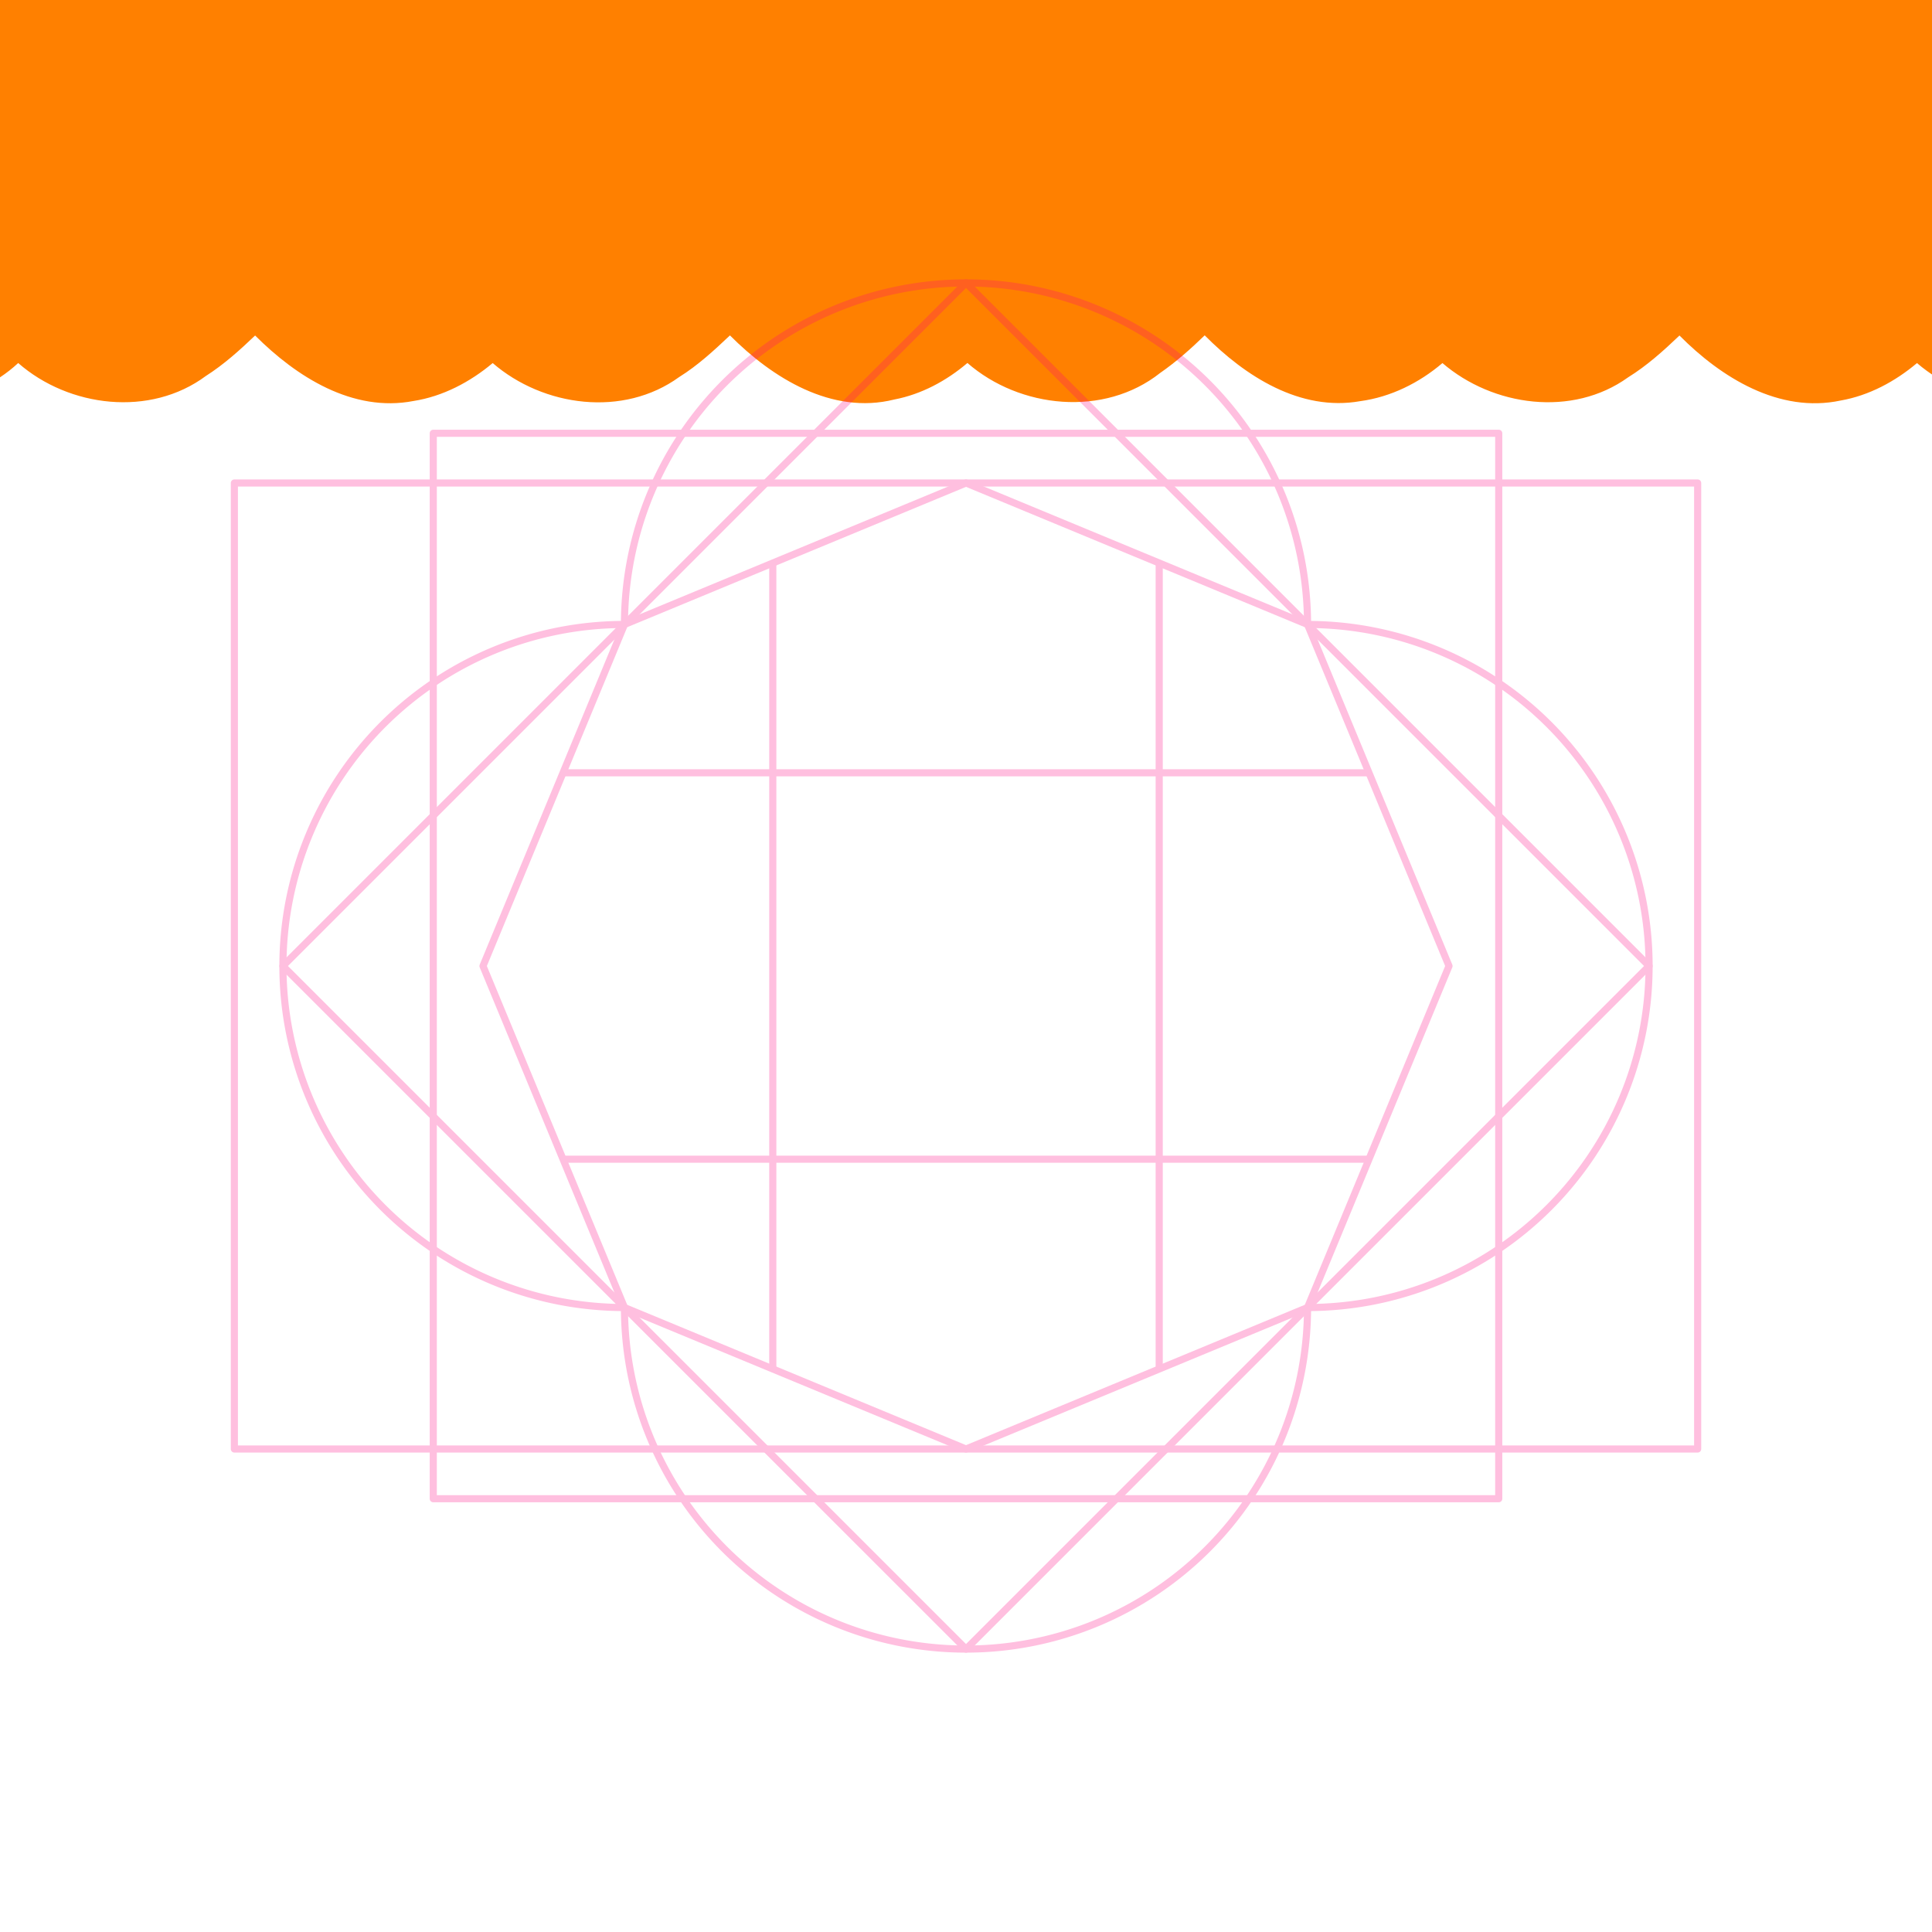 <?xml version="1.0" encoding="UTF-8" standalone="no"?>
<svg
   width="256"
   height="256"
   viewBox="0 0 67.733 67.733"
   version="1.1"
   id="svg8"
   inkscape:version="1.1.1 (3bf5ae0d25, 2021-09-20, custom)"
   sodipodi:docname="24-1.svg"
   xmlns:inkscape="http://www.inkscape.org/namespaces/inkscape"
   xmlns:sodipodi="http://sodipodi.sourceforge.net/DTD/sodipodi-0.dtd"
   xmlns="http://www.w3.org/2000/svg"
   xmlns:svg="http://www.w3.org/2000/svg"
   xmlns:rdf="http://www.w3.org/1999/02/22-rdf-syntax-ns#"
   xmlns:cc="http://creativecommons.org/ns#"
   xmlns:dc="http://purl.org/dc/elements/1.1/">
  <style
     id="style847" />
  <title
     id="title856">MIL-STD-2525D Icon</title>
  <defs
     id="defs2">
    <rect
       x="23.464"
       y="29.981"
       width="37.029"
       height="27.826"
       id="rect919" />
    <rect
       id="rect839"
       height="13.149"
       width="40.416"
       y="3.213"
       x="23.319" />
    <rect
       x="23.319"
       y="3.213"
       width="40.416"
       height="13.149"
       id="rect839-3" />
    <rect
       x="23.319"
       y="3.213"
       width="40.416"
       height="13.149"
       id="rect852" />
  </defs>
  <sodipodi:namedview
     inkscape:bbox-paths="true"
     inkscape:snap-others="false"
     inkscape:snap-nodes="true"
     inkscape:bbox-nodes="true"
     inkscape:snap-bbox="true"
     inkscape:snap-smooth-nodes="true"
     inkscape:snap-center="true"
     inkscape:snap-object-midpoints="true"
     inkscape:snap-midpoints="true"
     inkscape:object-paths="true"
     id="base"
     pagecolor="#ffffff"
     bordercolor="#666666"
     borderopacity="1.0"
     inkscape:pageopacity="0"
     inkscape:pageshadow="2"
     inkscape:zoom="1.4142135"
     inkscape:cx="-249.96226"
     inkscape:cy="-12.374369"
     inkscape:document-units="px"
     inkscape:current-layer="layer1"
     inkscape:document-rotation="0"
     showgrid="false"
     inkscape:window-width="3354"
     inkscape:window-height="1380"
     inkscape:window-x="86"
     inkscape:window-y="32"
     inkscape:window-maximized="1"
     units="px"
     inkscape:pagecheckerboard="true"
     showguides="true"
     inkscape:guide-bbox="true"
     inkscape:snap-global="true"
     inkscape:snap-bbox-edge-midpoints="true">
    <sodipodi:guide
       position="33.867,50.8"
       orientation="1,0"
       id="guide861" />
    <sodipodi:guide
       id="guide1095"
       orientation="1,0"
       position="9.919,33.867" />
    <sodipodi:guide
       id="guide1097"
       orientation="1,0"
       position="57.814,33.867" />
    <sodipodi:guide
       id="guide1098"
       orientation="0,-1"
       position="33.867,57.814" />
    <sodipodi:guide
       id="guide1388"
       orientation="0,-1"
       position="35.454,58.343" />
  </sodipodi:namedview>
  <g
     inkscape:label="Symbol"
     inkscape:groupmode="layer"
     id="layer1"
     style="display:inline;opacity:1">
    <path
       id="path1821"
       style="color:#000000;fill:#ff8000;stroke-width:3.78;stroke-linejoin:round;-inkscape-stroke:none"
       d="M -11.578 -33.484 C -11.916 -33.48 -12.255 -33.464 -12.594 -33.439 C -22.73 -32.187 -29.792 -23.986 -36.334 -16.957 C -42.082 -8.726 -40.052 3.103 -33.314 10.135 C -39.153 16.547 -42.29 26.77 -37.377 34.605 C -33.317 41.471 -26.952 46.719 -20.398 51.066 C -13.117 54.697 -3.596 53.638 2.406 48.027 C 9.132 53.909 19.87 55.21 27.238 49.738 C 29.617 48.223 31.716 46.327 33.75 44.387 C 39.201 49.837 46.657 54.604 54.709 53.049 C 58.597 52.44 62.187 50.543 65.182 48.033 C 71.892 53.828 82.462 55.242 89.852 49.881 C 92.32 48.344 94.464 46.361 96.57 44.373 C 102.17 49.997 110.053 54.919 118.305 52.854 C 121.895 52.17 125.219 50.379 127.986 48.02 C 134.924 54.062 146.076 55.21 153.484 49.34 C 155.6 47.873 157.53 46.157 159.375 44.365 C 164.718 49.76 172.011 54.477 179.951 53.072 C 183.977 52.532 187.756 50.656 190.83 48.033 C 197.508 53.776 208.021 55.227 215.389 49.924 C 217.882 48.377 220.074 46.408 222.188 44.387 C 227.699 49.95 235.386 54.729 243.533 52.984 C 247.273 52.325 250.725 50.464 253.611 48.033 C 260.257 53.744 270.742 55.289 278.059 49.922 C 283.93 46.113 288.991 41.006 293.146 35.42 C 297.968 27.282 295.677 15.956 289.061 9.818 C 295.604 3.43 298.342 -7.582 292.932 -15.523 C 288.941 -21.887 282.943 -26.754 276.828 -30.959 C 269.496 -34.918 259.64 -33.933 253.611 -28.037 C 247.042 -34.003 236.377 -35.358 229.037 -29.971 C 226.575 -28.411 224.374 -26.485 222.262 -24.486 C 216.627 -30.209 208.552 -35.097 200.242 -32.875 C 196.755 -32.127 193.484 -30.47 190.764 -28.17 C 183.961 -34.076 173.075 -35.358 165.746 -29.658 C 163.45 -28.196 161.424 -26.362 159.457 -24.492 C 153.695 -30.418 145.232 -35.263 136.756 -32.729 C 133.531 -31.88 130.505 -30.305 127.957 -28.154 C 121.274 -33.968 110.604 -35.379 103.297 -29.883 C 100.86 -28.372 98.712 -26.452 96.645 -24.479 C 90.814 -30.489 82.16 -35.346 73.605 -32.688 C 70.514 -31.799 67.665 -30.184 65.182 -28.154 C 58.424 -33.989 47.659 -35.367 40.322 -29.787 C 37.968 -28.269 35.852 -26.412 33.832 -24.479 C 28.171 -30.268 20 -35.097 11.643 -32.887 C 8.154 -32.143 5.035 -30.241 2.223 -28.109 C -1.624 -31.312 -6.515 -33.548 -11.578 -33.484 z "
       transform="scale(0.265)" />
  </g>
  <g
     sodipodi:insensitive="true"
     inkscape:groupmode="layer"
     id="layer2"
     inkscape:label="Octagon"
     style="opacity:0.25">
    <path
       d="M 33.867,9.919 A 11.974,11.974 0 0 0 21.893,21.893 11.974,11.974 0 0 0 9.919,33.867 11.974,11.974 0 0 0 21.893,45.84 11.974,11.974 0 0 0 33.867,57.814 11.974,11.974 0 0 0 45.84,45.84 11.974,11.974 0 0 0 57.814,33.867 11.974,11.974 0 0 0 45.84,21.893 11.974,11.974 0 0 0 33.867,9.919 Z"
       style="font-variation-settings:normal;display:inline;opacity:1;vector-effect:none;fill:none;fill-opacity:1;stroke:#ff0080;stroke-width:0.25;stroke-linecap:butt;stroke-linejoin:round;stroke-miterlimit:4;stroke-dasharray:none;stroke-dashoffset:0;stroke-opacity:1;marker:none;paint-order:normal;stop-color:#000000;stop-opacity:1"
       id="path919" />
    <path
       sodipodi:type="star"
       style="opacity:1;vector-effect:none;fill:none;fill-opacity:1;stroke:#ff0080;stroke-width:0.25;stroke-linecap:butt;stroke-linejoin:round;stroke-miterlimit:4;stroke-dasharray:none;stroke-dashoffset:0;stroke-opacity:1;marker:none;paint-order:normal;stop-color:#000000"
       id="path836"
       sodipodi:sides="8"
       sodipodi:cx="33.866665"
       sodipodi:cy="33.866665"
       sodipodi:r1="16.933332"
       sodipodi:r2="15.64436"
       sodipodi:arg1="0.78539816"
       sodipodi:arg2="1.1780972"
       inkscape:flatsided="true"
       inkscape:rounded="0"
       inkscape:randomized="0"
       d="M 45.84,45.84 33.867,50.8 21.893,45.84 16.933,33.867 21.893,21.893 33.867,16.933 45.84,21.893 50.8,33.867 Z" />
    <path
       sodipodi:nodetypes="cc"
       id="path857"
       d="M 27.093,19.739 V 47.994"
       style="fill:none;stroke:#ff0080;stroke-width:0.25;stroke-linejoin:round;stop-color:#000000" />
    <path
       style="fill:none;stroke:#ff0080;stroke-width:0.25;stroke-linejoin:round;stop-color:#000000"
       d="M 40.64,19.739 V 47.994"
       id="path859"
       sodipodi:nodetypes="cc" />
    <path
       sodipodi:nodetypes="cc"
       id="path861"
       d="M 47.994,27.093 H 19.739"
       style="fill:none;stroke:#ff0080;stroke-width:0.25;stroke-linejoin:round;stop-color:#000000" />
    <path
       style="fill:none;stroke:#ff0080;stroke-width:0.25;stroke-linejoin:round;stop-color:#000000"
       d="M 47.994,40.64 H 19.739"
       id="path863"
       sodipodi:nodetypes="cc" />
    <path
       id="rect838-7"
       style="font-variation-settings:normal;display:inline;opacity:1;vector-effect:none;fill:none;fill-opacity:1;stroke:#ff0080;stroke-width:0.25;stroke-linecap:butt;stroke-linejoin:round;stroke-miterlimit:4;stroke-dasharray:none;stroke-dashoffset:0;stroke-opacity:1;marker:none;paint-order:normal;stop-color:#000000;stop-opacity:1"
       d="M 15.19,15.19 H 52.543 V 52.543 H 15.19 Z" />
    <path
       d="M 33.867,9.919 57.814,33.867 33.867,57.814 9.919,33.867 Z"
       style="font-variation-settings:normal;display:inline;opacity:1;vector-effect:none;fill:none;fill-opacity:1;stroke:#ff0080;stroke-width:0.25;stroke-linecap:butt;stroke-linejoin:round;stroke-miterlimit:4;stroke-dasharray:none;stroke-dashoffset:0;stroke-opacity:1;marker:none;paint-order:normal;stop-color:#000000;stop-opacity:1"
       id="rect838-3" />
    <path
       id="rect838"
       style="font-variation-settings:normal;display:inline;opacity:1;vector-effect:none;fill:none;fill-opacity:1;stroke:#ff0080;stroke-width:0.25;stroke-linecap:butt;stroke-linejoin:round;stroke-miterlimit:4;stroke-dasharray:none;stroke-dashoffset:0;stroke-opacity:1;marker:none;paint-order:normal;stop-color:#000000;stop-opacity:1"
       d="M 8.217,16.933 H 59.517 V 50.8 H 8.217 Z" />
  </g>
</svg>
